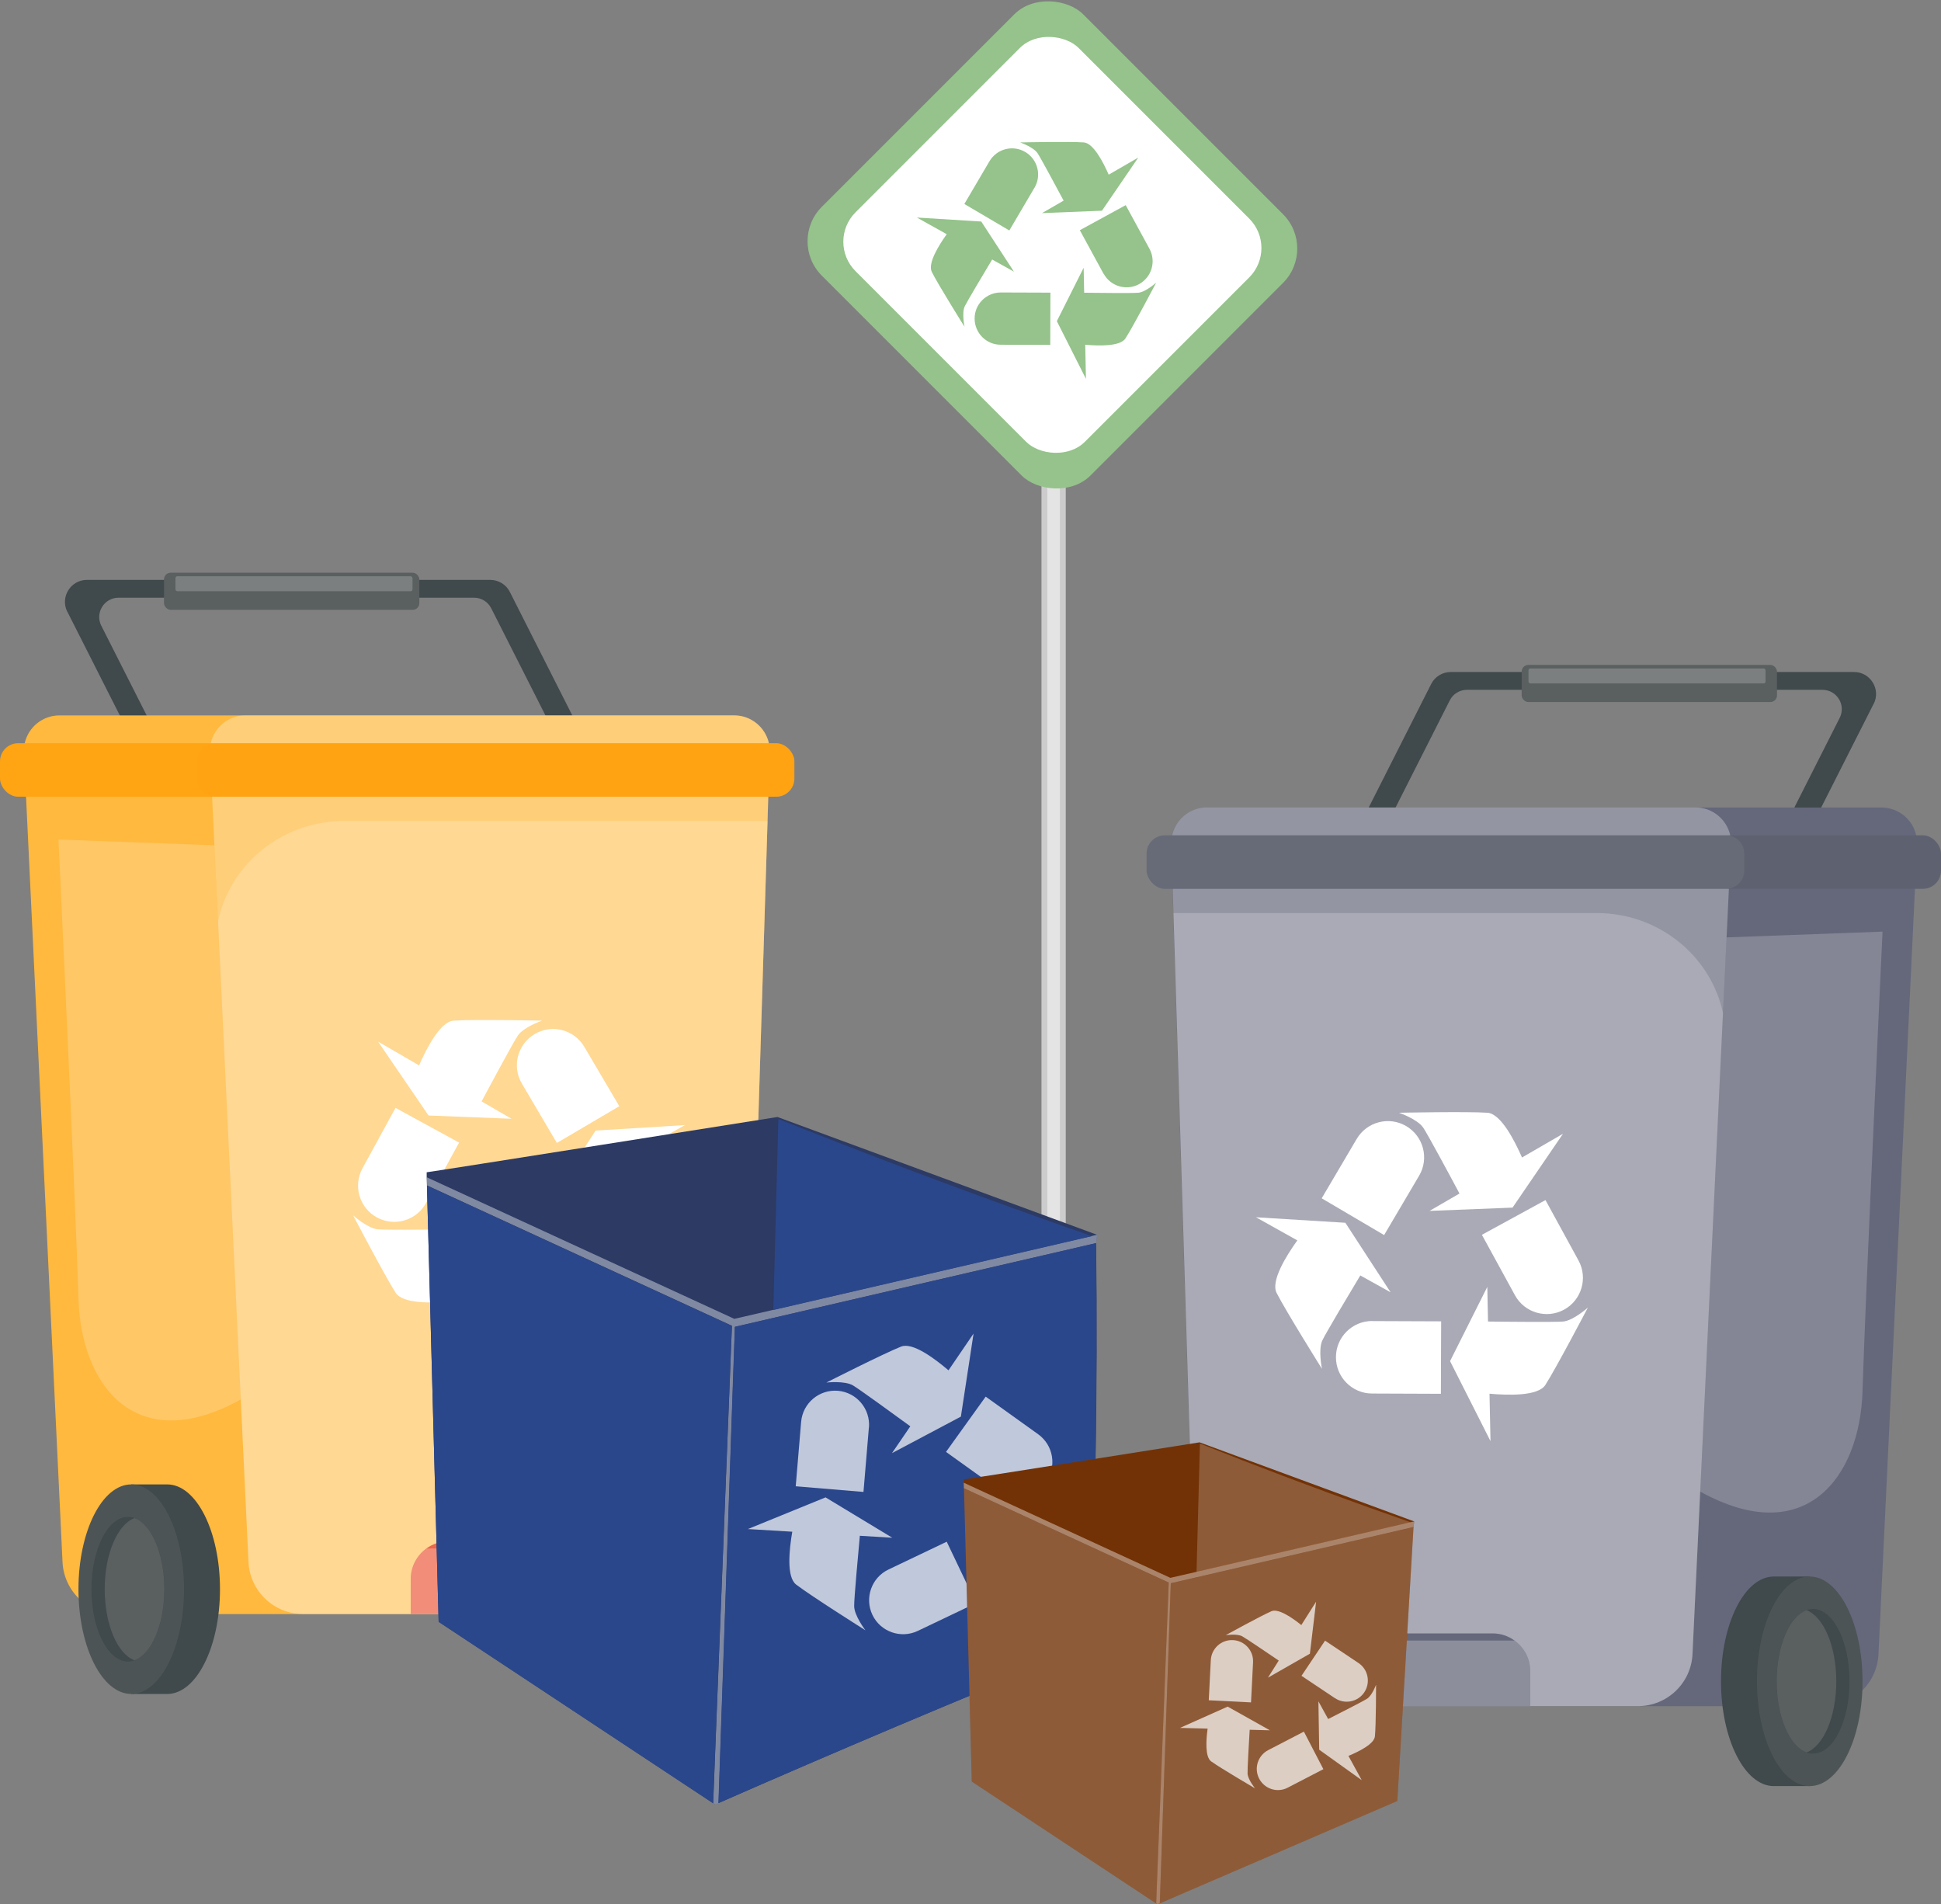 <?xml version="1.0" encoding="UTF-8"?>
<svg id="Layer_2" data-name="Layer 2" xmlns="http://www.w3.org/2000/svg" viewBox="0 0 219.17 215">
  <rect x="0" y="0" width="219.17" height="215" fill="#808080" stroke="none"/>
  <defs>
    <style>
      .cls-1 {
        opacity: .7;
      }

      .cls-2, .cls-3, .cls-4, .cls-5, .cls-6, .cls-7 {
        fill: #fff;
      }

      .cls-8 {
        fill: #95c38b;
      }

      .cls-3 {
        opacity: .4;
      }

      .cls-9 {
        fill: #ec674b;
      }

      .cls-4 {
        opacity: .3;
      }

      .cls-10 {
        fill: #5e6270;
      }

      .cls-11 {
        fill: #ffb93e;
      }

      .cls-12 {
        fill: #40494b;
      }

      .cls-13 {
        fill: #65687b;
      }

      .cls-14, .cls-15 {
        fill: #ffa412;
      }

      .cls-16 {
        fill: #2c3a64;
      }

      .cls-5 {
        opacity: .25;
      }

      .cls-6 {
        opacity: .2;
      }

      .cls-17 {
        fill: #ccc;
      }

      .cls-18 {
        fill: #5a5f60;
      }

      .cls-7, .cls-15 {
        opacity: .06;
      }

      .cls-19 {
        fill: #fcfcfc;
        opacity: .5;
      }

      .cls-20 {
        fill: #723206;
      }

      .cls-21 {
        fill: #4d5456;
      }

      .cls-22 {
        fill: #2b478b;
      }
    </style>
  </defs>
  <g id="Layer_1-2" data-name="Layer 1">
    <g>
      <g>
        <path class="cls-17" d="M118.97,145.41h0c-.75,0-1.37-.62-1.37-1.37V49.67c0-.75,.62-1.37,1.37-1.37h0c.75,0,1.37,.62,1.37,1.37v94.37c0,.75-.62,1.37-1.37,1.37Z"/>
        <path class="cls-19" d="M118.97,146.28h0c-.39,0-.71-.62-.71-1.38V49.68c0-.76,.32-1.38,.71-1.38h0c.39,0,.71,.62,.71,1.38v95.22c0,.76-.32,1.38-.71,1.38Z"/>
        <g>
          <g>
            <rect class="cls-8" x="97.96" y="6.2" width="41.73" height="42.9" rx="5.49" ry="5.49" transform="translate(15.26 92.12) rotate(-45)"/>
            <rect class="cls-2" x="101.01" y="9.33" width="35.63" height="36.63" rx="4.69" ry="4.69" transform="translate(15.26 92.12) rotate(-45)"/>
          </g>
          <g>
            <g>
              <path class="cls-8" d="M124.41,23.79h.01s-6.76,.27-6.76,.27l2.44-1.41c-.76-1.42-2.58-4.81-2.94-5.35-.47-.7-1.97-1.22-1.97-1.22,0,0,5.57-.12,7.19,0,1.08,.08,2.18,2.21,2.81,3.64l3.34-1.93-4.11,6.01Z"/>
              <path class="cls-8" d="M124.61,30.91l-2.68-4.92,5.18-2.83,2.68,4.92c.78,1.43,.25,3.22-1.17,4h0c-1.43,.78-3.22,.25-4-1.18Z"/>
            </g>
            <g>
              <path class="cls-8" d="M110.8,25.01h0s3.69,5.66,3.69,5.66l-2.46-1.37c-.83,1.38-2.8,4.68-3.09,5.27-.36,.76-.03,2.32-.03,2.32,0,0-2.96-4.72-3.69-6.18-.49-.97,.78-3.01,1.68-4.27l-3.37-1.88,7.26,.45Z"/>
              <path class="cls-8" d="M116.81,21.19l-2.84,4.83-5.08-2.99,2.84-4.83c.83-1.4,2.63-1.87,4.04-1.04h0c1.4,.83,1.87,2.63,1.04,4.04Z"/>
            </g>
            <g>
              <path class="cls-8" d="M119.34,36.27h-.01s3.03-6.04,3.03-6.04l.06,2.82c1.61,.02,5.45,.06,6.11,0,.83-.07,2.02-1.14,2.02-1.14,0,0-2.58,4.93-3.47,6.3-.59,.91-2.99,.85-4.54,.71l.08,3.85-3.28-6.5Z"/>
              <path class="cls-8" d="M113.01,33.02l5.6,.02-.02,5.9-5.6-.02c-1.63,0-2.94-1.33-2.94-2.96h0c0-1.63,1.33-2.94,2.96-2.94Z"/>
            </g>
          </g>
        </g>
      </g>
      <g>
        <g>
          <path class="cls-12" d="M67.67,179.42c0,3.42,.73,6.49,1.9,8.65v3.18h4.06c3.29,0,5.96-5.3,5.96-11.83s-2.67-11.83-5.96-11.83h-4.06v3.18c-1.17,2.16-1.9,5.24-1.9,8.65Z"/>
          <ellipse class="cls-21" cx="69.57" cy="179.41" rx="5.96" ry="11.83"/>
          <g>
            <path class="cls-12" d="M65.08,179.41c0,4.51,1.84,8.17,4.12,8.17,.25,0,.5-.05,.75-.14,1.92-.69,3.37-4.03,3.37-8.03s-1.45-7.34-3.37-8.03c-.24-.09-.49-.14-.75-.14-2.27,0-4.12,3.66-4.12,8.17Z"/>
            <path class="cls-18" d="M66.58,179.41c0,4,1.45,7.33,3.37,8.03,1.92-.69,3.37-4.03,3.37-8.03s-1.45-7.34-3.37-8.03c-1.91,.7-3.37,4.03-3.37,8.03Z"/>
          </g>
          <g>
            <path class="cls-12" d="M7.61,69.07l8.04,15.89h3.03l-7.24-14.31c-.74-1.45,.32-3.17,1.95-3.17H53.52c.83,0,1.58,.46,1.95,1.2l8.24,16.28h3.03l-9.17-18.13c-.42-.84-1.28-1.36-2.22-1.36H9.82c-1.85,0-3.05,1.95-2.22,3.6Z"/>
            <g>
              <rect class="cls-18" x="18.52" y="64.66" width="28.83" height="4.19" rx=".75" ry=".75" transform="translate(65.87 133.51) rotate(180)"/>
              <rect class="cls-6" x="19.81" y="65.07" width="26.77" height="1.69" rx=".21" ry=".21" transform="translate(66.39 131.82) rotate(180)"/>
            </g>
          </g>
        </g>
        <g>
          <g>
            <path class="cls-11" d="M2.7,84.97l.24,4.98,4.12,86.41c.16,3.29,2.87,5.87,6.16,5.87H80.01c2.17,0,3.94-1.72,4.01-3.89l2.54-82.11,.19-6.28,.16-5.04c0-.34-.02-.68-.09-1-.4-1.79-2-3.14-3.92-3.14H6.71c-1.92,0-3.52,1.35-3.92,3.14-.08,.34-.11,.7-.09,1.06Z"/>
            <path class="cls-4" d="M23.71,84.97l.24,4.95v.03l.26,5.48,.41,8.59,.22,4.6,2.35,49.38,.87,18.35c.16,3.29,2.87,5.87,6.16,5.87h45.79c2.17,0,3.94-1.72,4.01-3.89l2.54-82.11,.11-3.54,.08-2.74,.16-5.04c0-.34-.02-.68-.09-1-.4-1.79-2-3.14-3.92-3.14H27.72c-1.92,0-3.52,1.35-3.92,3.14,0,.02,0,.04-.02,.06h0c-.06,.32-.09,.66-.08,1Z"/>
            <path class="cls-6" d="M24.62,104.02l.22,4.6,3.22,67.73c.16,3.29,2.87,5.87,6.16,5.87h45.79c2.17,0,3.94-1.72,4.01-3.89l2.54-82.11,.11-3.54H38.91c-7.05,0-12.93,4.86-14.29,11.33Z"/>
          </g>
          <g>
            <rect class="cls-14" y="83.91" width="89.7" height="6.04" rx="2.05" ry="2.05"/>
            <path class="cls-15" d="M22.22,85.96v1.93c0,1.02,.75,1.87,1.72,2.02,.11,.02,.22,.03,.33,.03h63.37c1.14,0,2.05-.92,2.05-2.05v-1.93c0-1.14-.92-2.05-2.05-2.05H24.28c-.17,0-.33,.02-.49,.06h0c-.9,.22-1.56,1.03-1.56,1.99Z"/>
          </g>
          <g>
            <path class="cls-9" d="M46.38,178.28v3.95h21.58v-3.95c0-2.36-1.91-4.27-4.27-4.27h-13.04c-.94,0-1.8,.3-2.5,.81-1.07,.77-1.77,2.03-1.77,3.45Z"/>
            <path class="cls-5" d="M46.38,178.28v3.95h19.25v-3.14c0-2.36-1.91-4.27-4.27-4.27h-13.04c-.06,0-.11,0-.17,0-1.07,.77-1.77,2.03-1.77,3.45Z"/>
          </g>
          <path class="cls-6" d="M6.6,94.78s1.93,40.91,2.26,51.85c.28,9.74,6.43,17.95,18.33,11.37l-2.35-49.38-.22-4.6-.41-8.59s-17.6-.65-17.6-.65Z"/>
        </g>
        <g>
          <path class="cls-12" d="M12.92,179.42c0,3.42,.73,6.49,1.9,8.65v3.18h4.06c3.29,0,5.96-5.3,5.96-11.83s-2.67-11.83-5.96-11.83h-4.06v3.18c-1.17,2.16-1.9,5.24-1.9,8.65Z"/>
          <ellipse class="cls-21" cx="14.82" cy="179.42" rx="5.96" ry="11.83"/>
          <g>
            <path class="cls-12" d="M10.33,179.42c0,4.51,1.84,8.17,4.12,8.17,.25,0,.5-.05,.75-.14,1.92-.69,3.37-4.03,3.37-8.03s-1.45-7.34-3.37-8.03c-.24-.09-.49-.14-.75-.14-2.27,0-4.12,3.66-4.12,8.17Z"/>
            <path class="cls-18" d="M11.82,179.42c0,4,1.45,7.33,3.37,8.03,1.92-.69,3.37-4.03,3.37-8.03s-1.45-7.34-3.37-8.03c-1.91,.7-3.37,4.03-3.37,8.03Z"/>
          </g>
        </g>
        <g>
          <g>
            <path class="cls-2" d="M48.39,125.94h-.02s9.39,.37,9.39,.37l-3.38-1.96c1.05-1.97,3.58-6.67,4.09-7.43,.65-.97,2.74-1.69,2.74-1.69,0,0-7.73-.16-9.99,0-1.5,.11-3.03,3.07-3.9,5.05l-4.63-2.68,5.7,8.34Z"/>
            <path class="cls-2" d="M48.11,135.82l3.73-6.82-7.18-3.92-3.73,6.82c-1.08,1.98-.35,4.47,1.63,5.55h0c1.98,1.08,4.47,.35,5.55-1.63Z"/>
          </g>
          <g>
            <path class="cls-2" d="M67.27,127.64v-.02s-5.12,7.87-5.12,7.87l3.42-1.9c1.15,1.91,3.89,6.49,4.28,7.32,.5,1.05,.05,3.22,.05,3.22,0,0,4.1-6.55,5.12-8.57,.68-1.34-1.08-4.18-2.34-5.93l4.67-2.61-10.08,.62Z"/>
            <path class="cls-2" d="M58.93,122.34l3.95,6.7,7.05-4.15-3.95-6.7c-1.15-1.95-3.66-2.6-5.6-1.45h0c-1.95,1.15-2.6,3.66-1.45,5.6Z"/>
          </g>
          <g>
            <path class="cls-2" d="M55.42,143.27h.02s-4.21-8.39-4.21-8.39l-.08,3.91c-2.23,.03-7.57,.08-8.48,0-1.16-.1-2.8-1.58-2.8-1.58,0,0,3.59,6.85,4.81,8.75,.82,1.26,4.15,1.17,6.3,.98l-.11,5.35,4.56-9.02Z"/>
            <path class="cls-2" d="M64.21,138.75l-7.77,.03,.03,8.18,7.77-.03c2.26,0,4.09-1.85,4.08-4.11h0c0-2.26-1.85-4.09-4.11-4.08Z"/>
          </g>
        </g>
      </g>
      <g>
        <g>
          <path class="cls-16" d="M123.9,139.41h0s-.05,.34-.05,.34l-.08,.6c.1,8.16,.08,16.54-.07,25.13-.13,6.94-.34,13.73-.63,20.39-7.35,2.98-14.67,6.01-21.98,9.1-6.67,2.82-13.33,5.69-19.96,8.6l-.39,.16-.22-.15-30.99-20.48-1.32-49.26-.03-.92v-.57c.26,0,39.61-6.24,39.61-6.24l36.09,13.3Z"/>
          <path class="cls-3" d="M123.9,139.42l-.05,.33-.08,.6c-12.16,2.82-24.31,5.62-36.47,8.45-1.44,.33-2.87,.66-4.31,1l-1.85,53.77-.39,.16-.22-.15,2.12-53.9c-11.47-5.28-22.95-10.56-34.42-15.84l-.03-.92c11.57,5.33,23.15,10.66,34.72,15.98,1.47-.34,2.94-.68,4.4-1.02,12-2.78,23.98-5.56,35.98-8.34,.2-.04,.4-.09,.6-.14Z"/>
        </g>
        <path class="cls-22" d="M82.64,149.69l-2.12,53.9-30.99-20.48-1.32-49.26c11.47,5.28,22.95,10.56,34.42,15.84Z"/>
        <path class="cls-22" d="M123.3,139.56c-12,2.78-23.98,5.56-35.98,8.34,.19-7.18,.38-14.38,.57-21.56,9.24,3.68,18.73,7.28,28.47,10.77,2.32,.83,4.63,1.65,6.93,2.45Z"/>
        <path class="cls-22" d="M123.69,165.48c-.13,6.94-.34,13.73-.63,20.39-7.35,2.98-14.67,6.01-21.98,9.1-6.67,2.82-13.33,5.69-19.96,8.6l1.85-53.77c6.8-1.58,13.6-3.16,20.39-4.73,6.79-1.57,13.59-3.15,20.39-4.72,.1,8.16,.08,16.54-.07,25.13Z"/>
        <g class="cls-1">
          <g>
            <path class="cls-2" d="M108.49,159.93h.02s-7.79,4.13-7.79,4.13l2.07-3.03c-1.69-1.23-5.74-4.18-6.48-4.62-.94-.55-3-.32-3-.32,0,0,6.47-3.28,8.44-4.06,1.31-.52,3.81,1.37,5.35,2.68l2.83-4.15-1.43,9.37Z"/>
            <path class="cls-2" d="M112.75,168.17l-5.93-4.25,4.48-6.24,5.93,4.25c1.72,1.24,2.12,3.64,.88,5.36h0c-1.24,1.72-3.64,2.12-5.36,.88Z"/>
          </g>
          <g>
            <path class="cls-2" d="M93.21,169.05h0s7.54,4.56,7.54,4.56l-3.66-.22c-.19,2.08-.65,7.07-.64,7.93,0,1.09,1.27,2.74,1.27,2.74,0,0-6.14-3.87-7.82-5.16-1.12-.86-.78-3.97-.44-5.97l-5.01-.3,8.78-3.58Z"/>
            <path class="cls-2" d="M98.11,161.17l-.61,7.27-7.65-.64,.61-7.27c.18-2.11,2.03-3.68,4.15-3.51h0c2.11,.18,3.68,2.03,3.51,4.15Z"/>
          </g>
          <g>
            <path class="cls-2" d="M109.6,177.45h0s.14-8.8,.14-8.8l1.66,3.27c1.9-.88,6.43-3.01,7.17-3.45,.94-.56,1.72-2.48,1.72-2.48,0,0-.24,7.25-.51,9.36-.18,1.4-3.04,2.68-4.93,3.39l2.27,4.48-7.52-5.77Z"/>
            <path class="cls-2" d="M100.32,177.2l6.58-3.14,3.31,6.93-6.58,3.14c-1.91,.91-4.21,.1-5.12-1.81h0c-.91-1.91-.1-4.21,1.81-5.12Z"/>
          </g>
        </g>
      </g>
      <g>
        <g>
          <path class="cls-12" d="M151.5,189.82c0,3.42-.73,6.49-1.9,8.65v3.18h-4.06c-3.29,0-5.96-5.3-5.96-11.83s2.67-11.83,5.96-11.83h4.06v3.18c1.17,2.16,1.9,5.24,1.9,8.65Z"/>
          <ellipse class="cls-21" cx="149.6" cy="189.82" rx="5.96" ry="11.83"/>
          <g>
            <path class="cls-12" d="M154.09,189.82c0,4.51-1.84,8.17-4.12,8.17-.25,0-.5-.05-.75-.14-1.92-.69-3.37-4.03-3.37-8.03s1.45-7.34,3.37-8.03c.24-.09,.49-.14,.75-.14,2.27,0,4.12,3.66,4.12,8.17Z"/>
            <path class="cls-18" d="M152.59,189.82c0,4-1.45,7.33-3.37,8.03-1.92-.69-3.37-4.03-3.37-8.03s1.45-7.34,3.37-8.03c1.91,.7,3.37,4.03,3.37,8.03Z"/>
          </g>
          <g>
            <path class="cls-12" d="M211.56,79.47l-8.04,15.89h-3.03l7.24-14.31c.74-1.45-.32-3.17-1.95-3.17h-40.13c-.83,0-1.58,.46-1.95,1.2l-8.24,16.28h-3.03l9.17-18.13c.42-.84,1.28-1.36,2.22-1.36h45.53c1.85,0,3.05,1.95,2.22,3.6Z"/>
            <g>
              <rect class="cls-18" x="171.82" y="75.07" width="28.83" height="4.19" rx=".75" ry=".75"/>
              <rect class="cls-6" x="172.59" y="75.47" width="26.77" height="1.69" rx=".21" ry=".21"/>
            </g>
          </g>
        </g>
        <g>
          <g>
            <path class="cls-13" d="M216.47,95.37l-.24,4.98-4.12,86.41c-.16,3.29-2.87,5.87-6.16,5.87h-66.81c-2.17,0-3.94-1.72-4.01-3.89l-2.54-82.11-.19-6.28-.16-5.04c0-.34,.02-.68,.09-1,.4-1.79,2-3.14,3.92-3.14h76.2c1.92,0,3.52,1.35,3.92,3.14,.08,.34,.11,.7,.09,1.06Z"/>
            <path class="cls-4" d="M195.46,95.37l-.24,4.95v.03l-.26,5.48-.41,8.59-.22,4.6-2.35,49.38-.87,18.35c-.16,3.29-2.87,5.87-6.16,5.87h-45.79c-2.17,0-3.94-1.72-4.01-3.89l-2.54-82.11-.11-3.54-.08-2.74-.16-5.04c0-.34,.02-.68,.09-1,.4-1.79,2-3.14,3.92-3.14h55.18c1.92,0,3.52,1.35,3.92,3.14,0,.02,0,.04,.02,.06h0c.06,.32,.09,.66,.08,1Z"/>
            <path class="cls-6" d="M194.55,114.42l-.22,4.6-3.22,67.73c-.16,3.29-2.87,5.87-6.16,5.87h-45.79c-2.17,0-3.94-1.72-4.01-3.89l-2.54-82.11-.11-3.54h47.77c7.05,0,12.93,4.86,14.29,11.33Z"/>
          </g>
          <g>
            <rect class="cls-10" x="129.47" y="94.31" width="89.7" height="6.04" rx="2.05" ry="2.05"/>
            <path class="cls-7" d="M196.95,96.36v1.93c0,1.02-.75,1.87-1.72,2.02-.11,.02-.22,.03-.33,.03h-63.37c-1.14,0-2.05-.92-2.05-2.05v-1.93c0-1.14,.92-2.05,2.05-2.05h63.37c.17,0,.33,.02,.49,.06h0c.9,.22,1.56,1.03,1.56,1.99Z"/>
          </g>
          <g>
            <path class="cls-13" d="M172.79,188.68v3.95h-21.58v-3.95c0-2.36,1.91-4.27,4.27-4.27h13.04c.94,0,1.8,.3,2.5,.81,1.07,.77,1.77,2.03,1.77,3.45Z"/>
            <path class="cls-5" d="M172.79,188.68v3.95h-19.25v-3.14c0-2.36,1.91-4.27,4.27-4.27h13.04c.06,0,.11,0,.17,0,1.07,.77,1.77,2.03,1.77,3.45Z"/>
          </g>
          <path class="cls-6" d="M212.57,105.18s-1.93,40.91-2.26,51.85c-.28,9.74-6.43,17.95-18.33,11.37l2.35-49.38,.22-4.6,.41-8.59s17.6-.65,17.6-.65Z"/>
        </g>
        <g>
          <path class="cls-12" d="M206.25,189.82c0,3.42-.73,6.49-1.9,8.65v3.18h-4.06c-3.29,0-5.96-5.3-5.96-11.83s2.67-11.83,5.96-11.83h4.06v3.18c1.17,2.16,1.9,5.24,1.9,8.65Z"/>
          <ellipse class="cls-21" cx="204.35" cy="189.82" rx="5.96" ry="11.83"/>
          <g>
            <path class="cls-12" d="M208.84,189.82c0,4.51-1.84,8.17-4.12,8.17-.25,0-.5-.05-.75-.14-1.92-.69-3.37-4.03-3.37-8.03s1.45-7.34,3.37-8.03c.24-.09,.49-.14,.75-.14,2.27,0,4.12,3.66,4.12,8.17Z"/>
            <path class="cls-18" d="M207.35,189.82c0,4-1.45,7.33-3.37,8.03-1.92-.69-3.37-4.03-3.37-8.03s1.45-7.34,3.37-8.03c1.91,.7,3.37,4.03,3.37,8.03Z"/>
          </g>
        </g>
        <g>
          <g>
            <path class="cls-2" d="M170.79,136.34h.02s-9.39,.37-9.39,.37l3.38-1.96c-1.05-1.97-3.58-6.67-4.09-7.43-.65-.97-2.74-1.69-2.74-1.69,0,0,7.73-.16,9.99,0,1.5,.11,3.03,3.07,3.9,5.05l4.63-2.68-5.7,8.34Z"/>
            <path class="cls-2" d="M171.06,146.23l-3.73-6.82,7.18-3.92,3.73,6.82c1.08,1.98,.35,4.47-1.63,5.55h0c-1.98,1.08-4.47,.35-5.55-1.63Z"/>
          </g>
          <g>
            <path class="cls-2" d="M151.9,138.05v-.02s5.12,7.87,5.12,7.87l-3.42-1.9c-1.15,1.91-3.89,6.49-4.28,7.32-.5,1.05-.05,3.22-.05,3.22,0,0-4.1-6.55-5.12-8.57-.68-1.34,1.08-4.18,2.34-5.93l-4.67-2.61,10.08,.62Z"/>
            <path class="cls-2" d="M160.24,132.74l-3.95,6.7-7.05-4.15,3.95-6.7c1.15-1.95,3.66-2.6,5.6-1.45h0c1.95,1.15,2.6,3.66,1.45,5.6Z"/>
          </g>
          <g>
            <path class="cls-2" d="M163.75,153.68h-.02s4.21-8.39,4.21-8.39l.08,3.91c2.23,.03,7.57,.08,8.48,0,1.16-.1,2.8-1.58,2.8-1.58,0,0-3.59,6.85-4.81,8.75-.82,1.26-4.15,1.17-6.3,.98l.11,5.35-4.56-9.02Z"/>
            <path class="cls-2" d="M154.96,149.15l7.77,.03-.03,8.18-7.77-.03c-2.26,0-4.09-1.85-4.08-4.11h0c0-2.26,1.85-4.09,4.11-4.08Z"/>
          </g>
        </g>
      </g>
      <g>
        <g>
          <path class="cls-20" d="M159.69,171.78h0s-.03,.23-.03,.23l-.05,.4c-.61,10.31-1.22,20.61-1.83,30.92-8.94,3.85-17.88,7.71-26.82,11.56l-.26,.11-.15-.1-20.82-13.76-.88-33.11-.02-.62v-.38c.17,0,26.62-4.19,26.62-4.19l24.26,8.94Z"/>
          <path class="cls-3" d="M159.69,171.78l-.03,.22-.05,.4c-8.17,1.89-16.34,3.78-24.51,5.68-.97,.22-1.93,.45-2.9,.67l-1.24,36.13-.26,.11-.15-.1,1.42-36.22c-7.71-3.55-15.42-7.1-23.13-10.65l-.02-.62c7.78,3.58,15.56,7.16,23.33,10.74,.98-.23,1.97-.46,2.96-.68,8.06-1.87,16.12-3.73,24.18-5.6,.13-.03,.27-.06,.4-.09Z"/>
          <g class="cls-1">
            <g>
              <path class="cls-2" d="M147.92,186.69h.01s-4.76,2.72-4.76,2.72l1.22-1.93c-1.07-.73-3.65-2.48-4.12-2.74-.6-.33-1.87-.13-1.87-.13,0,0,3.95-2.17,5.16-2.7,.8-.35,2.4,.77,3.38,1.56l1.67-2.64-.7,5.85Z"/>
              <path class="cls-2" d="M150.73,191.72l-3.77-2.52,2.66-3.97,3.77,2.52c1.1,.73,1.39,2.22,.66,3.31h0c-.73,1.1-2.22,1.39-3.31,.66Z"/>
            </g>
            <g>
              <path class="cls-2" d="M138.61,192.67h0s4.78,2.68,4.78,2.68l-2.28-.06c-.08,1.3-.26,4.41-.24,4.94,.03,.68,.85,1.68,.85,1.68,0,0-3.89-2.28-4.96-3.05-.71-.51-.57-2.45-.4-3.7l-3.12-.08,5.38-2.4Z"/>
              <path class="cls-2" d="M141.49,187.67l-.23,4.53-4.77-.24,.23-4.53c.07-1.32,1.19-2.33,2.51-2.26h0c1.32,.07,2.33,1.19,2.26,2.51Z"/>
            </g>
            <g>
              <path class="cls-2" d="M148.96,197.55h0s-.09-5.47-.09-5.47l1.1,2c1.16-.59,3.94-2,4.39-2.29,.57-.36,1.02-1.58,1.02-1.58,0,0,0,4.51-.13,5.82-.08,.87-1.83,1.73-2.99,2.21l1.5,2.74-4.79-3.43Z"/>
              <path class="cls-2" d="M143.2,197.59l4.03-2.09,2.2,4.24-4.03,2.09c-1.17,.61-2.61,.15-3.22-1.02h0c-.61-1.17-.15-2.61,1.02-3.22Z"/>
            </g>
          </g>
        </g>
        <path class="cls-6" d="M131.97,178.68l-1.42,36.22-20.82-13.76-.88-33.11c7.71,3.55,15.42,7.1,23.13,10.65Z"/>
        <path class="cls-6" d="M159.29,171.87c-8.06,1.87-16.12,3.73-24.18,5.6,.13-4.83,.26-9.66,.38-14.49,6.21,2.48,12.59,4.89,19.14,7.24,1.56,.56,3.11,1.11,4.66,1.65Z"/>
        <path class="cls-6" d="M159.61,172.41c-.61,10.31-1.22,20.61-1.83,30.92-8.94,3.85-17.88,7.71-26.82,11.56l1.24-36.13c9.14-2.12,18.26-4.24,27.41-6.35Z"/>
      </g>
    </g>
  </g>
</svg>